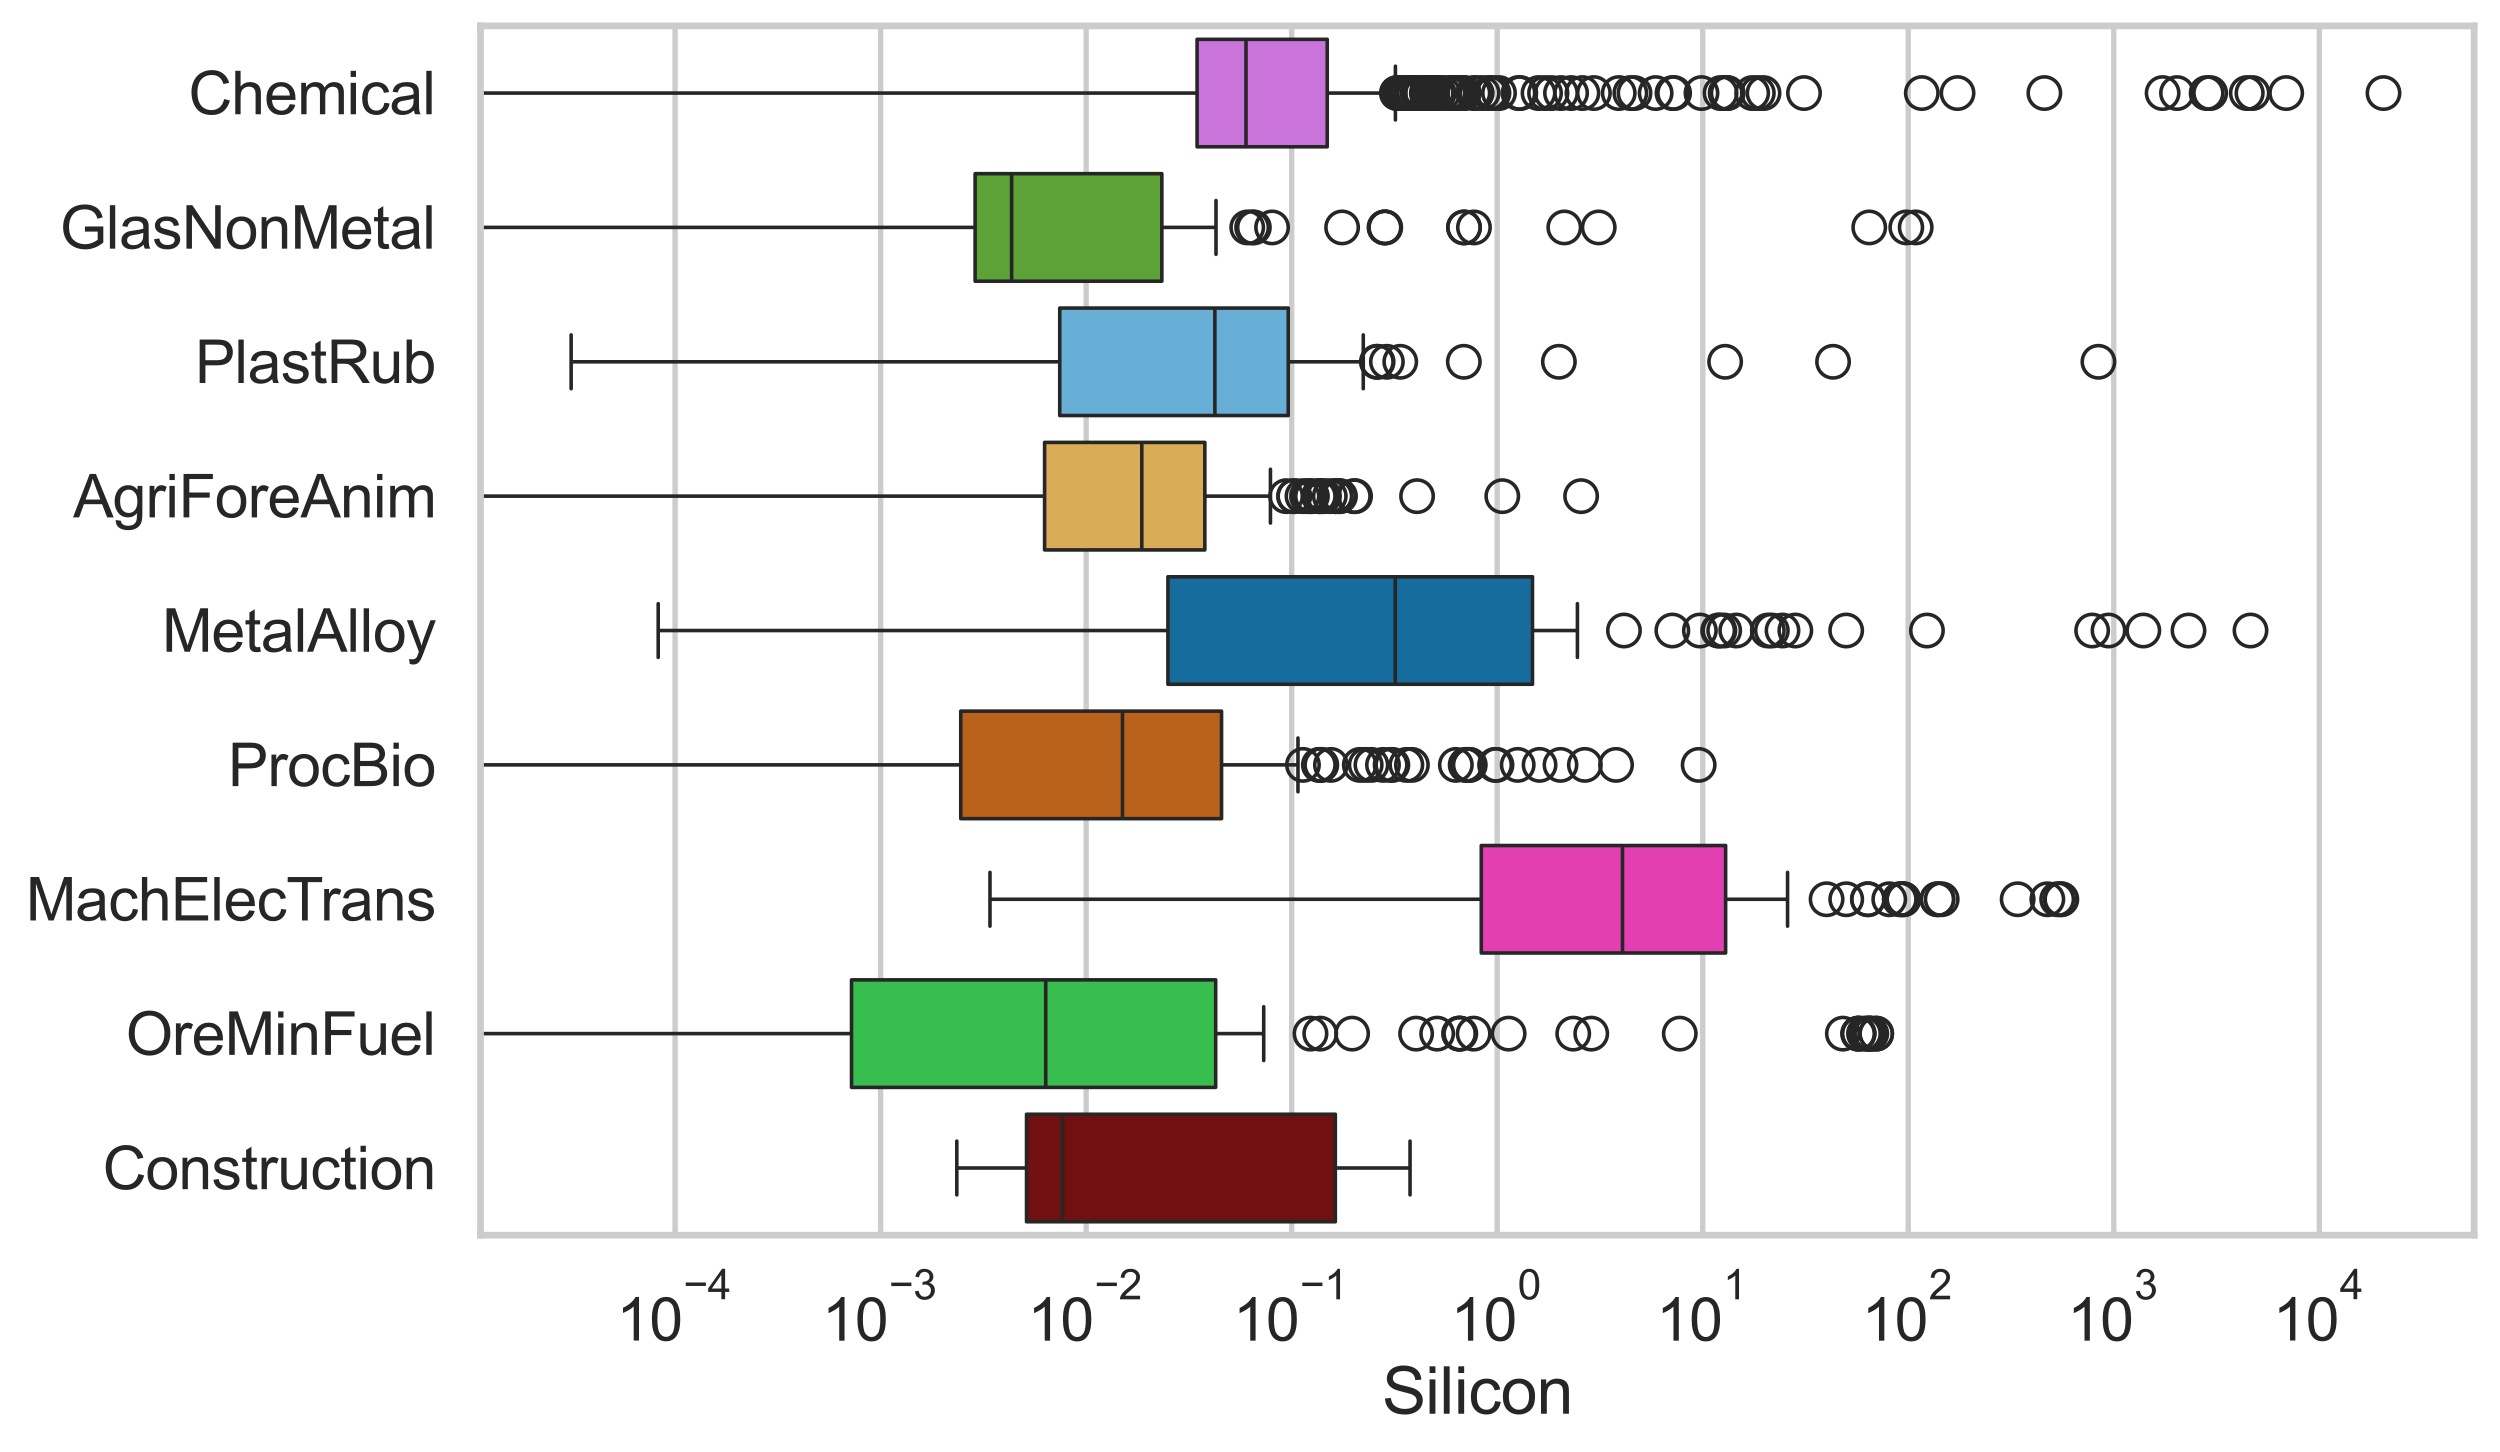 <?xml version="1.0" encoding="utf-8" standalone="no"?>
<!DOCTYPE svg PUBLIC "-//W3C//DTD SVG 1.1//EN"
  "http://www.w3.org/Graphics/SVG/1.1/DTD/svg11.dtd">
<svg xmlns:xlink="http://www.w3.org/1999/xlink" width="695.577pt" height="404.121pt" viewBox="0 0 695.577 404.121" xmlns="http://www.w3.org/2000/svg" version="1.1">
 <defs>
  <style type="text/css">*{stroke-linejoin: round; stroke-linecap: butt}</style>
 </defs>
 <g id="figure_1">
  <g id="patch_1">
   <path d="M 0 404.121 
L 695.577 404.121 
L 695.577 0 
L 0 0 
z
" style="fill: #ffffff"/>
  </g>
  <g id="axes_1">
   <g id="patch_2">
    <path d="M 133.697 343.665 
L 688.377 343.665 
L 688.377 7.2 
L 133.697 7.2 
z
" style="fill: #ffffff"/>
   </g>
   <g id="matplotlib.axis_1">
    <g id="xtick_1">
     <g id="line2d_1">
      <path d="M 187.835 343.665 
L 187.835 7.2 
" clip-path="url(#pad642b319c)" style="fill: none; stroke: #cccccc; stroke-width: 1.5; stroke-linecap: round"/>
     </g>
     <g id="text_1">
      <!-- $\mathdefault{10^{-4}}$ -->
      <g style="fill: #262626" transform="translate(171.5 373.015) scale(0.165 -0.165)">
       <defs>
        <path id="ArialMT-31" d="M 2384 0 
L 1822 0 
L 1822 3584 
Q 1619 3391 1289 3197 
Q 959 3003 697 2906 
L 697 3450 
Q 1169 3672 1522 3987 
Q 1875 4303 2022 4600 
L 2384 4600 
L 2384 0 
z
" transform="scale(0.016)"/>
        <path id="ArialMT-30" d="M 266 2259 
Q 266 3072 433 3567 
Q 600 4063 929 4331 
Q 1259 4600 1759 4600 
Q 2128 4600 2406 4451 
Q 2684 4303 2865 4023 
Q 3047 3744 3150 3342 
Q 3253 2941 3253 2259 
Q 3253 1453 3087 958 
Q 2922 463 2592 192 
Q 2263 -78 1759 -78 
Q 1097 -78 719 397 
Q 266 969 266 2259 
z
M 844 2259 
Q 844 1131 1108 757 
Q 1372 384 1759 384 
Q 2147 384 2411 759 
Q 2675 1134 2675 2259 
Q 2675 3391 2411 3762 
Q 2147 4134 1753 4134 
Q 1366 4134 1134 3806 
Q 844 3388 844 2259 
z
" transform="scale(0.016)"/>
        <path id="ArialMT-2212" d="M 3381 1997 
L 356 1997 
L 356 2522 
L 3381 2522 
L 3381 1997 
z
" transform="scale(0.016)"/>
        <path id="ArialMT-34" d="M 2069 0 
L 2069 1097 
L 81 1097 
L 81 1613 
L 2172 4581 
L 2631 4581 
L 2631 1613 
L 3250 1613 
L 3250 1097 
L 2631 1097 
L 2631 0 
L 2069 0 
z
M 2069 1613 
L 2069 3678 
L 634 1613 
L 2069 1613 
z
" transform="scale(0.016)"/>
       </defs>
       <use xlink:href="#ArialMT-31" transform="translate(0 0.202)"/>
       <use xlink:href="#ArialMT-30" transform="translate(55.615 0.202)"/>
       <use xlink:href="#ArialMT-2212" transform="translate(112.973 69.895) scale(0.7)"/>
       <use xlink:href="#ArialMT-34" transform="translate(153.852 69.895) scale(0.7)"/>
      </g>
     </g>
    </g>
    <g id="xtick_2">
     <g id="line2d_2">
      <path d="M 245.019 343.665 
L 245.019 7.2 
" clip-path="url(#pad642b319c)" style="fill: none; stroke: #cccccc; stroke-width: 1.5; stroke-linecap: round"/>
     </g>
     <g id="text_2">
      <!-- $\mathdefault{10^{-3}}$ -->
      <g style="fill: #262626" transform="translate(228.684 373.18) scale(0.165 -0.165)">
       <defs>
        <path id="ArialMT-33" d="M 269 1209 
L 831 1284 
Q 928 806 1161 595 
Q 1394 384 1728 384 
Q 2125 384 2398 659 
Q 2672 934 2672 1341 
Q 2672 1728 2419 1979 
Q 2166 2231 1775 2231 
Q 1616 2231 1378 2169 
L 1441 2663 
Q 1497 2656 1531 2656 
Q 1891 2656 2178 2843 
Q 2466 3031 2466 3422 
Q 2466 3731 2256 3934 
Q 2047 4138 1716 4138 
Q 1388 4138 1169 3931 
Q 950 3725 888 3313 
L 325 3413 
Q 428 3978 793 4289 
Q 1159 4600 1703 4600 
Q 2078 4600 2393 4439 
Q 2709 4278 2876 4000 
Q 3044 3722 3044 3409 
Q 3044 3113 2884 2869 
Q 2725 2625 2413 2481 
Q 2819 2388 3044 2092 
Q 3269 1797 3269 1353 
Q 3269 753 2831 336 
Q 2394 -81 1725 -81 
Q 1122 -81 723 278 
Q 325 638 269 1209 
z
" transform="scale(0.016)"/>
       </defs>
       <use xlink:href="#ArialMT-31" transform="translate(0 0.994)"/>
       <use xlink:href="#ArialMT-30" transform="translate(55.615 0.994)"/>
       <use xlink:href="#ArialMT-2212" transform="translate(112.973 70.688) scale(0.7)"/>
       <use xlink:href="#ArialMT-33" transform="translate(153.852 70.688) scale(0.7)"/>
      </g>
     </g>
    </g>
    <g id="xtick_3">
     <g id="line2d_3">
      <path d="M 302.202 343.665 
L 302.202 7.2 
" clip-path="url(#pad642b319c)" style="fill: none; stroke: #cccccc; stroke-width: 1.5; stroke-linecap: round"/>
     </g>
     <g id="text_3">
      <!-- $\mathdefault{10^{-2}}$ -->
      <g style="fill: #262626" transform="translate(285.867 373.18) scale(0.165 -0.165)">
       <defs>
        <path id="ArialMT-32" d="M 3222 541 
L 3222 0 
L 194 0 
Q 188 203 259 391 
Q 375 700 629 1000 
Q 884 1300 1366 1694 
Q 2113 2306 2375 2664 
Q 2638 3022 2638 3341 
Q 2638 3675 2398 3904 
Q 2159 4134 1775 4134 
Q 1369 4134 1125 3890 
Q 881 3647 878 3216 
L 300 3275 
Q 359 3922 746 4261 
Q 1134 4600 1788 4600 
Q 2447 4600 2831 4234 
Q 3216 3869 3216 3328 
Q 3216 3053 3103 2787 
Q 2991 2522 2730 2228 
Q 2469 1934 1863 1422 
Q 1356 997 1212 845 
Q 1069 694 975 541 
L 3222 541 
z
" transform="scale(0.016)"/>
       </defs>
       <use xlink:href="#ArialMT-31" transform="translate(0 0.994)"/>
       <use xlink:href="#ArialMT-30" transform="translate(55.615 0.994)"/>
       <use xlink:href="#ArialMT-2212" transform="translate(112.973 70.688) scale(0.7)"/>
       <use xlink:href="#ArialMT-32" transform="translate(153.852 70.688) scale(0.7)"/>
      </g>
     </g>
    </g>
    <g id="xtick_4">
     <g id="line2d_4">
      <path d="M 359.385 343.665 
L 359.385 7.2 
" clip-path="url(#pad642b319c)" style="fill: none; stroke: #cccccc; stroke-width: 1.5; stroke-linecap: round"/>
     </g>
     <g id="text_4">
      <!-- $\mathdefault{10^{-1}}$ -->
      <g style="fill: #262626" transform="translate(343.05 373.18) scale(0.165 -0.165)">
       <use xlink:href="#ArialMT-31" transform="translate(0 0.994)"/>
       <use xlink:href="#ArialMT-30" transform="translate(55.615 0.994)"/>
       <use xlink:href="#ArialMT-2212" transform="translate(112.973 70.688) scale(0.7)"/>
       <use xlink:href="#ArialMT-31" transform="translate(153.852 70.688) scale(0.7)"/>
      </g>
     </g>
    </g>
    <g id="xtick_5">
     <g id="line2d_5">
      <path d="M 416.568 343.665 
L 416.568 7.2 
" clip-path="url(#pad642b319c)" style="fill: none; stroke: #cccccc; stroke-width: 1.5; stroke-linecap: round"/>
     </g>
     <g id="text_5">
      <!-- $\mathdefault{10^{0}}$ -->
      <g style="fill: #262626" transform="translate(403.616 373.18) scale(0.165 -0.165)">
       <use xlink:href="#ArialMT-31" transform="translate(0 0.994)"/>
       <use xlink:href="#ArialMT-30" transform="translate(55.615 0.994)"/>
       <use xlink:href="#ArialMT-30" transform="translate(112.973 70.688) scale(0.7)"/>
      </g>
     </g>
    </g>
    <g id="xtick_6">
     <g id="line2d_6">
      <path d="M 473.751 343.665 
L 473.751 7.2 
" clip-path="url(#pad642b319c)" style="fill: none; stroke: #cccccc; stroke-width: 1.5; stroke-linecap: round"/>
     </g>
     <g id="text_6">
      <!-- $\mathdefault{10^{1}}$ -->
      <g style="fill: #262626" transform="translate(460.799 373.18) scale(0.165 -0.165)">
       <use xlink:href="#ArialMT-31" transform="translate(0 0.994)"/>
       <use xlink:href="#ArialMT-30" transform="translate(55.615 0.994)"/>
       <use xlink:href="#ArialMT-31" transform="translate(112.973 70.688) scale(0.7)"/>
      </g>
     </g>
    </g>
    <g id="xtick_7">
     <g id="line2d_7">
      <path d="M 530.934 343.665 
L 530.934 7.2 
" clip-path="url(#pad642b319c)" style="fill: none; stroke: #cccccc; stroke-width: 1.5; stroke-linecap: round"/>
     </g>
     <g id="text_7">
      <!-- $\mathdefault{10^{2}}$ -->
      <g style="fill: #262626" transform="translate(517.982 373.18) scale(0.165 -0.165)">
       <use xlink:href="#ArialMT-31" transform="translate(0 0.994)"/>
       <use xlink:href="#ArialMT-30" transform="translate(55.615 0.994)"/>
       <use xlink:href="#ArialMT-32" transform="translate(112.973 70.688) scale(0.7)"/>
      </g>
     </g>
    </g>
    <g id="xtick_8">
     <g id="line2d_8">
      <path d="M 588.117 343.665 
L 588.117 7.2 
" clip-path="url(#pad642b319c)" style="fill: none; stroke: #cccccc; stroke-width: 1.5; stroke-linecap: round"/>
     </g>
     <g id="text_8">
      <!-- $\mathdefault{10^{3}}$ -->
      <g style="fill: #262626" transform="translate(575.165 373.18) scale(0.165 -0.165)">
       <use xlink:href="#ArialMT-31" transform="translate(0 0.994)"/>
       <use xlink:href="#ArialMT-30" transform="translate(55.615 0.994)"/>
       <use xlink:href="#ArialMT-33" transform="translate(112.973 70.688) scale(0.7)"/>
      </g>
     </g>
    </g>
    <g id="xtick_9">
     <g id="line2d_9">
      <path d="M 645.301 343.665 
L 645.301 7.2 
" clip-path="url(#pad642b319c)" style="fill: none; stroke: #cccccc; stroke-width: 1.5; stroke-linecap: round"/>
     </g>
     <g id="text_9">
      <!-- $\mathdefault{10^{4}}$ -->
      <g style="fill: #262626" transform="translate(632.348 373.015) scale(0.165 -0.165)">
       <use xlink:href="#ArialMT-31" transform="translate(0 0.202)"/>
       <use xlink:href="#ArialMT-30" transform="translate(55.615 0.202)"/>
       <use xlink:href="#ArialMT-34" transform="translate(112.973 69.895) scale(0.7)"/>
      </g>
     </g>
    </g>
    <g id="xtick_10"/>
    <g id="xtick_11"/>
    <g id="xtick_12"/>
    <g id="xtick_13"/>
    <g id="xtick_14"/>
    <g id="xtick_15"/>
    <g id="xtick_16"/>
    <g id="xtick_17"/>
    <g id="xtick_18"/>
    <g id="xtick_19"/>
    <g id="xtick_20"/>
    <g id="xtick_21"/>
    <g id="xtick_22"/>
    <g id="xtick_23"/>
    <g id="xtick_24"/>
    <g id="xtick_25"/>
    <g id="xtick_26"/>
    <g id="xtick_27"/>
    <g id="xtick_28"/>
    <g id="xtick_29"/>
    <g id="xtick_30"/>
    <g id="xtick_31"/>
    <g id="xtick_32"/>
    <g id="xtick_33"/>
    <g id="xtick_34"/>
    <g id="xtick_35"/>
    <g id="xtick_36"/>
    <g id="xtick_37"/>
    <g id="xtick_38"/>
    <g id="xtick_39"/>
    <g id="xtick_40"/>
    <g id="xtick_41"/>
    <g id="xtick_42"/>
    <g id="xtick_43"/>
    <g id="xtick_44"/>
    <g id="xtick_45"/>
    <g id="xtick_46"/>
    <g id="xtick_47"/>
    <g id="xtick_48"/>
    <g id="xtick_49"/>
    <g id="xtick_50"/>
    <g id="xtick_51"/>
    <g id="xtick_52"/>
    <g id="xtick_53"/>
    <g id="xtick_54"/>
    <g id="xtick_55"/>
    <g id="xtick_56"/>
    <g id="xtick_57"/>
    <g id="xtick_58"/>
    <g id="xtick_59"/>
    <g id="xtick_60"/>
    <g id="xtick_61"/>
    <g id="xtick_62"/>
    <g id="xtick_63"/>
    <g id="xtick_64"/>
    <g id="xtick_65"/>
    <g id="xtick_66"/>
    <g id="xtick_67"/>
    <g id="xtick_68"/>
    <g id="xtick_69"/>
    <g id="xtick_70"/>
    <g id="xtick_71"/>
    <g id="xtick_72"/>
    <g id="xtick_73"/>
    <g id="xtick_74"/>
    <g id="xtick_75"/>
    <g id="xtick_76"/>
    <g id="xtick_77"/>
    <g id="xtick_78"/>
    <g id="xtick_79"/>
    <g id="xtick_80"/>
    <g id="xtick_81"/>
    <g id="xtick_82"/>
    <g id="xtick_83"/>
    <g id="xtick_84"/>
    <g id="xtick_85"/>
    <g id="text_10">
     <!-- Silicon -->
     <g style="fill: #262626" transform="translate(384.525 393.344) scale(0.18 -0.18)">
      <defs>
       <path id="ArialMT-53" d="M 288 1472 
L 859 1522 
Q 900 1178 1048 958 
Q 1197 738 1509 602 
Q 1822 466 2213 466 
Q 2559 466 2825 569 
Q 3091 672 3220 851 
Q 3350 1031 3350 1244 
Q 3350 1459 3225 1620 
Q 3100 1781 2813 1891 
Q 2628 1963 1997 2114 
Q 1366 2266 1113 2400 
Q 784 2572 623 2826 
Q 463 3081 463 3397 
Q 463 3744 659 4045 
Q 856 4347 1234 4503 
Q 1613 4659 2075 4659 
Q 2584 4659 2973 4495 
Q 3363 4331 3572 4012 
Q 3781 3694 3797 3291 
L 3216 3247 
Q 3169 3681 2898 3903 
Q 2628 4125 2100 4125 
Q 1550 4125 1298 3923 
Q 1047 3722 1047 3438 
Q 1047 3191 1225 3031 
Q 1400 2872 2139 2705 
Q 2878 2538 3153 2413 
Q 3553 2228 3743 1945 
Q 3934 1663 3934 1294 
Q 3934 928 3725 604 
Q 3516 281 3123 101 
Q 2731 -78 2241 -78 
Q 1619 -78 1198 103 
Q 778 284 539 648 
Q 300 1013 288 1472 
z
" transform="scale(0.016)"/>
       <path id="ArialMT-69" d="M 425 3934 
L 425 4581 
L 988 4581 
L 988 3934 
L 425 3934 
z
M 425 0 
L 425 3319 
L 988 3319 
L 988 0 
L 425 0 
z
" transform="scale(0.016)"/>
       <path id="ArialMT-6c" d="M 409 0 
L 409 4581 
L 972 4581 
L 972 0 
L 409 0 
z
" transform="scale(0.016)"/>
       <path id="ArialMT-63" d="M 2588 1216 
L 3141 1144 
Q 3050 572 2676 248 
Q 2303 -75 1759 -75 
Q 1078 -75 664 370 
Q 250 816 250 1647 
Q 250 2184 428 2587 
Q 606 2991 970 3192 
Q 1334 3394 1763 3394 
Q 2303 3394 2647 3120 
Q 2991 2847 3088 2344 
L 2541 2259 
Q 2463 2594 2264 2762 
Q 2066 2931 1784 2931 
Q 1359 2931 1093 2626 
Q 828 2322 828 1663 
Q 828 994 1084 691 
Q 1341 388 1753 388 
Q 2084 388 2306 591 
Q 2528 794 2588 1216 
z
" transform="scale(0.016)"/>
       <path id="ArialMT-6f" d="M 213 1659 
Q 213 2581 725 3025 
Q 1153 3394 1769 3394 
Q 2453 3394 2887 2945 
Q 3322 2497 3322 1706 
Q 3322 1066 3130 698 
Q 2938 331 2570 128 
Q 2203 -75 1769 -75 
Q 1072 -75 642 372 
Q 213 819 213 1659 
z
M 791 1659 
Q 791 1022 1069 705 
Q 1347 388 1769 388 
Q 2188 388 2466 706 
Q 2744 1025 2744 1678 
Q 2744 2294 2464 2611 
Q 2184 2928 1769 2928 
Q 1347 2928 1069 2612 
Q 791 2297 791 1659 
z
" transform="scale(0.016)"/>
       <path id="ArialMT-6e" d="M 422 0 
L 422 3319 
L 928 3319 
L 928 2847 
Q 1294 3394 1984 3394 
Q 2284 3394 2536 3286 
Q 2788 3178 2913 3003 
Q 3038 2828 3088 2588 
Q 3119 2431 3119 2041 
L 3119 0 
L 2556 0 
L 2556 2019 
Q 2556 2363 2490 2533 
Q 2425 2703 2258 2804 
Q 2091 2906 1866 2906 
Q 1506 2906 1245 2678 
Q 984 2450 984 1813 
L 984 0 
L 422 0 
z
" transform="scale(0.016)"/>
      </defs>
      <use xlink:href="#ArialMT-53"/>
      <use xlink:href="#ArialMT-69" transform="translate(66.699 0)"/>
      <use xlink:href="#ArialMT-6c" transform="translate(88.916 0)"/>
      <use xlink:href="#ArialMT-69" transform="translate(111.133 0)"/>
      <use xlink:href="#ArialMT-63" transform="translate(133.35 0)"/>
      <use xlink:href="#ArialMT-6f" transform="translate(183.35 0)"/>
      <use xlink:href="#ArialMT-6e" transform="translate(238.965 0)"/>
     </g>
    </g>
   </g>
   <g id="matplotlib.axis_2">
    <g id="ytick_1">
     <g id="text_11">
      <!-- Chemical -->
      <g style="fill: #262626" transform="translate(52.428 31.798) scale(0.165 -0.165)">
       <defs>
        <path id="ArialMT-43" d="M 3763 1606 
L 4369 1453 
Q 4178 706 3683 314 
Q 3188 -78 2472 -78 
Q 1731 -78 1267 223 
Q 803 525 561 1097 
Q 319 1669 319 2325 
Q 319 3041 592 3573 
Q 866 4106 1370 4382 
Q 1875 4659 2481 4659 
Q 3169 4659 3637 4309 
Q 4106 3959 4291 3325 
L 3694 3184 
Q 3534 3684 3231 3912 
Q 2928 4141 2469 4141 
Q 1941 4141 1586 3887 
Q 1231 3634 1087 3207 
Q 944 2781 944 2328 
Q 944 1744 1114 1308 
Q 1284 872 1643 656 
Q 2003 441 2422 441 
Q 2931 441 3284 734 
Q 3638 1028 3763 1606 
z
" transform="scale(0.016)"/>
        <path id="ArialMT-68" d="M 422 0 
L 422 4581 
L 984 4581 
L 984 2938 
Q 1378 3394 1978 3394 
Q 2347 3394 2619 3248 
Q 2891 3103 3008 2847 
Q 3125 2591 3125 2103 
L 3125 0 
L 2563 0 
L 2563 2103 
Q 2563 2525 2380 2717 
Q 2197 2909 1863 2909 
Q 1613 2909 1392 2779 
Q 1172 2650 1078 2428 
Q 984 2206 984 1816 
L 984 0 
L 422 0 
z
" transform="scale(0.016)"/>
        <path id="ArialMT-65" d="M 2694 1069 
L 3275 997 
Q 3138 488 2766 206 
Q 2394 -75 1816 -75 
Q 1088 -75 661 373 
Q 234 822 234 1631 
Q 234 2469 665 2931 
Q 1097 3394 1784 3394 
Q 2450 3394 2872 2941 
Q 3294 2488 3294 1666 
Q 3294 1616 3291 1516 
L 816 1516 
Q 847 969 1125 678 
Q 1403 388 1819 388 
Q 2128 388 2347 550 
Q 2566 713 2694 1069 
z
M 847 1978 
L 2700 1978 
Q 2663 2397 2488 2606 
Q 2219 2931 1791 2931 
Q 1403 2931 1139 2672 
Q 875 2413 847 1978 
z
" transform="scale(0.016)"/>
        <path id="ArialMT-6d" d="M 422 0 
L 422 3319 
L 925 3319 
L 925 2853 
Q 1081 3097 1340 3245 
Q 1600 3394 1931 3394 
Q 2300 3394 2536 3241 
Q 2772 3088 2869 2813 
Q 3263 3394 3894 3394 
Q 4388 3394 4653 3120 
Q 4919 2847 4919 2278 
L 4919 0 
L 4359 0 
L 4359 2091 
Q 4359 2428 4304 2576 
Q 4250 2725 4106 2815 
Q 3963 2906 3769 2906 
Q 3419 2906 3187 2673 
Q 2956 2441 2956 1928 
L 2956 0 
L 2394 0 
L 2394 2156 
Q 2394 2531 2256 2718 
Q 2119 2906 1806 2906 
Q 1569 2906 1367 2781 
Q 1166 2656 1075 2415 
Q 984 2175 984 1722 
L 984 0 
L 422 0 
z
" transform="scale(0.016)"/>
        <path id="ArialMT-61" d="M 2588 409 
Q 2275 144 1986 34 
Q 1697 -75 1366 -75 
Q 819 -75 525 192 
Q 231 459 231 875 
Q 231 1119 342 1320 
Q 453 1522 633 1644 
Q 813 1766 1038 1828 
Q 1203 1872 1538 1913 
Q 2219 1994 2541 2106 
Q 2544 2222 2544 2253 
Q 2544 2597 2384 2738 
Q 2169 2928 1744 2928 
Q 1347 2928 1158 2789 
Q 969 2650 878 2297 
L 328 2372 
Q 403 2725 575 2942 
Q 747 3159 1072 3276 
Q 1397 3394 1825 3394 
Q 2250 3394 2515 3294 
Q 2781 3194 2906 3042 
Q 3031 2891 3081 2659 
Q 3109 2516 3109 2141 
L 3109 1391 
Q 3109 606 3145 398 
Q 3181 191 3288 0 
L 2700 0 
Q 2613 175 2588 409 
z
M 2541 1666 
Q 2234 1541 1622 1453 
Q 1275 1403 1131 1340 
Q 988 1278 909 1158 
Q 831 1038 831 891 
Q 831 666 1001 516 
Q 1172 366 1500 366 
Q 1825 366 2078 508 
Q 2331 650 2450 897 
Q 2541 1088 2541 1459 
L 2541 1666 
z
" transform="scale(0.016)"/>
       </defs>
       <use xlink:href="#ArialMT-43"/>
       <use xlink:href="#ArialMT-68" transform="translate(72.217 0)"/>
       <use xlink:href="#ArialMT-65" transform="translate(127.832 0)"/>
       <use xlink:href="#ArialMT-6d" transform="translate(183.447 0)"/>
       <use xlink:href="#ArialMT-69" transform="translate(266.748 0)"/>
       <use xlink:href="#ArialMT-63" transform="translate(288.965 0)"/>
       <use xlink:href="#ArialMT-61" transform="translate(338.965 0)"/>
       <use xlink:href="#ArialMT-6c" transform="translate(394.58 0)"/>
      </g>
     </g>
    </g>
    <g id="ytick_2">
     <g id="text_12">
      <!-- GlasNonMetal -->
      <g style="fill: #262626" transform="translate(16.659 69.183) scale(0.165 -0.165)">
       <defs>
        <path id="ArialMT-47" d="M 2638 1797 
L 2638 2334 
L 4578 2338 
L 4578 638 
Q 4131 281 3656 101 
Q 3181 -78 2681 -78 
Q 2006 -78 1454 211 
Q 903 500 622 1047 
Q 341 1594 341 2269 
Q 341 2938 620 3517 
Q 900 4097 1425 4378 
Q 1950 4659 2634 4659 
Q 3131 4659 3532 4498 
Q 3934 4338 4162 4050 
Q 4391 3763 4509 3300 
L 3963 3150 
Q 3859 3500 3706 3700 
Q 3553 3900 3268 4020 
Q 2984 4141 2638 4141 
Q 2222 4141 1919 4014 
Q 1616 3888 1430 3681 
Q 1244 3475 1141 3228 
Q 966 2803 966 2306 
Q 966 1694 1177 1281 
Q 1388 869 1791 669 
Q 2194 469 2647 469 
Q 3041 469 3416 620 
Q 3791 772 3984 944 
L 3984 1797 
L 2638 1797 
z
" transform="scale(0.016)"/>
        <path id="ArialMT-73" d="M 197 991 
L 753 1078 
Q 800 744 1014 566 
Q 1228 388 1613 388 
Q 2000 388 2187 545 
Q 2375 703 2375 916 
Q 2375 1106 2209 1216 
Q 2094 1291 1634 1406 
Q 1016 1563 777 1677 
Q 538 1791 414 1992 
Q 291 2194 291 2438 
Q 291 2659 392 2848 
Q 494 3038 669 3163 
Q 800 3259 1026 3326 
Q 1253 3394 1513 3394 
Q 1903 3394 2198 3281 
Q 2494 3169 2634 2976 
Q 2775 2784 2828 2463 
L 2278 2388 
Q 2241 2644 2061 2787 
Q 1881 2931 1553 2931 
Q 1166 2931 1000 2803 
Q 834 2675 834 2503 
Q 834 2394 903 2306 
Q 972 2216 1119 2156 
Q 1203 2125 1616 2013 
Q 2213 1853 2448 1751 
Q 2684 1650 2818 1456 
Q 2953 1263 2953 975 
Q 2953 694 2789 445 
Q 2625 197 2315 61 
Q 2006 -75 1616 -75 
Q 969 -75 630 194 
Q 291 463 197 991 
z
" transform="scale(0.016)"/>
        <path id="ArialMT-4e" d="M 488 0 
L 488 4581 
L 1109 4581 
L 3516 984 
L 3516 4581 
L 4097 4581 
L 4097 0 
L 3475 0 
L 1069 3600 
L 1069 0 
L 488 0 
z
" transform="scale(0.016)"/>
        <path id="ArialMT-4d" d="M 475 0 
L 475 4581 
L 1388 4581 
L 2472 1338 
Q 2622 884 2691 659 
Q 2769 909 2934 1394 
L 4031 4581 
L 4847 4581 
L 4847 0 
L 4263 0 
L 4263 3834 
L 2931 0 
L 2384 0 
L 1059 3900 
L 1059 0 
L 475 0 
z
" transform="scale(0.016)"/>
        <path id="ArialMT-74" d="M 1650 503 
L 1731 6 
Q 1494 -44 1306 -44 
Q 1000 -44 831 53 
Q 663 150 594 308 
Q 525 466 525 972 
L 525 2881 
L 113 2881 
L 113 3319 
L 525 3319 
L 525 4141 
L 1084 4478 
L 1084 3319 
L 1650 3319 
L 1650 2881 
L 1084 2881 
L 1084 941 
Q 1084 700 1114 631 
Q 1144 563 1211 522 
Q 1278 481 1403 481 
Q 1497 481 1650 503 
z
" transform="scale(0.016)"/>
       </defs>
       <use xlink:href="#ArialMT-47"/>
       <use xlink:href="#ArialMT-6c" transform="translate(77.783 0)"/>
       <use xlink:href="#ArialMT-61" transform="translate(100 0)"/>
       <use xlink:href="#ArialMT-73" transform="translate(155.615 0)"/>
       <use xlink:href="#ArialMT-4e" transform="translate(205.615 0)"/>
       <use xlink:href="#ArialMT-6f" transform="translate(277.832 0)"/>
       <use xlink:href="#ArialMT-6e" transform="translate(333.447 0)"/>
       <use xlink:href="#ArialMT-4d" transform="translate(389.062 0)"/>
       <use xlink:href="#ArialMT-65" transform="translate(472.363 0)"/>
       <use xlink:href="#ArialMT-74" transform="translate(527.979 0)"/>
       <use xlink:href="#ArialMT-61" transform="translate(555.762 0)"/>
       <use xlink:href="#ArialMT-6c" transform="translate(611.377 0)"/>
      </g>
     </g>
    </g>
    <g id="ytick_3">
     <g id="text_13">
      <!-- PlastRub -->
      <g style="fill: #262626" transform="translate(54.248 106.568) scale(0.165 -0.165)">
       <defs>
        <path id="ArialMT-50" d="M 494 0 
L 494 4581 
L 2222 4581 
Q 2678 4581 2919 4538 
Q 3256 4481 3484 4323 
Q 3713 4166 3852 3881 
Q 3991 3597 3991 3256 
Q 3991 2672 3619 2267 
Q 3247 1863 2275 1863 
L 1100 1863 
L 1100 0 
L 494 0 
z
M 1100 2403 
L 2284 2403 
Q 2872 2403 3119 2622 
Q 3366 2841 3366 3238 
Q 3366 3525 3220 3729 
Q 3075 3934 2838 4000 
Q 2684 4041 2272 4041 
L 1100 4041 
L 1100 2403 
z
" transform="scale(0.016)"/>
        <path id="ArialMT-52" d="M 503 0 
L 503 4581 
L 2534 4581 
Q 3147 4581 3465 4457 
Q 3784 4334 3975 4021 
Q 4166 3709 4166 3331 
Q 4166 2844 3850 2509 
Q 3534 2175 2875 2084 
Q 3116 1969 3241 1856 
Q 3506 1613 3744 1247 
L 4541 0 
L 3778 0 
L 3172 953 
Q 2906 1366 2734 1584 
Q 2563 1803 2427 1890 
Q 2291 1978 2150 2013 
Q 2047 2034 1813 2034 
L 1109 2034 
L 1109 0 
L 503 0 
z
M 1109 2559 
L 2413 2559 
Q 2828 2559 3062 2645 
Q 3297 2731 3419 2920 
Q 3541 3109 3541 3331 
Q 3541 3656 3305 3865 
Q 3069 4075 2559 4075 
L 1109 4075 
L 1109 2559 
z
" transform="scale(0.016)"/>
        <path id="ArialMT-75" d="M 2597 0 
L 2597 488 
Q 2209 -75 1544 -75 
Q 1250 -75 995 37 
Q 741 150 617 320 
Q 494 491 444 738 
Q 409 903 409 1263 
L 409 3319 
L 972 3319 
L 972 1478 
Q 972 1038 1006 884 
Q 1059 663 1231 536 
Q 1403 409 1656 409 
Q 1909 409 2131 539 
Q 2353 669 2445 892 
Q 2538 1116 2538 1541 
L 2538 3319 
L 3100 3319 
L 3100 0 
L 2597 0 
z
" transform="scale(0.016)"/>
        <path id="ArialMT-62" d="M 941 0 
L 419 0 
L 419 4581 
L 981 4581 
L 981 2947 
Q 1338 3394 1891 3394 
Q 2197 3394 2470 3270 
Q 2744 3147 2920 2923 
Q 3097 2700 3197 2384 
Q 3297 2069 3297 1709 
Q 3297 856 2875 390 
Q 2453 -75 1863 -75 
Q 1275 -75 941 416 
L 941 0 
z
M 934 1684 
Q 934 1088 1097 822 
Q 1363 388 1816 388 
Q 2184 388 2453 708 
Q 2722 1028 2722 1663 
Q 2722 2313 2464 2622 
Q 2206 2931 1841 2931 
Q 1472 2931 1203 2611 
Q 934 2291 934 1684 
z
" transform="scale(0.016)"/>
       </defs>
       <use xlink:href="#ArialMT-50"/>
       <use xlink:href="#ArialMT-6c" transform="translate(66.699 0)"/>
       <use xlink:href="#ArialMT-61" transform="translate(88.916 0)"/>
       <use xlink:href="#ArialMT-73" transform="translate(144.531 0)"/>
       <use xlink:href="#ArialMT-74" transform="translate(194.531 0)"/>
       <use xlink:href="#ArialMT-52" transform="translate(222.314 0)"/>
       <use xlink:href="#ArialMT-75" transform="translate(294.531 0)"/>
       <use xlink:href="#ArialMT-62" transform="translate(350.146 0)"/>
      </g>
     </g>
    </g>
    <g id="ytick_4">
     <g id="text_14">
      <!-- AgriForeAnim -->
      <g style="fill: #262626" transform="translate(20.341 143.953) scale(0.165 -0.165)">
       <defs>
        <path id="ArialMT-41" d="M -9 0 
L 1750 4581 
L 2403 4581 
L 4278 0 
L 3588 0 
L 3053 1388 
L 1138 1388 
L 634 0 
L -9 0 
z
M 1313 1881 
L 2866 1881 
L 2388 3150 
Q 2169 3728 2063 4100 
Q 1975 3659 1816 3225 
L 1313 1881 
z
" transform="scale(0.016)"/>
        <path id="ArialMT-67" d="M 319 -275 
L 866 -356 
Q 900 -609 1056 -725 
Q 1266 -881 1628 -881 
Q 2019 -881 2231 -725 
Q 2444 -569 2519 -288 
Q 2563 -116 2559 434 
Q 2191 0 1641 0 
Q 956 0 581 494 
Q 206 988 206 1678 
Q 206 2153 378 2554 
Q 550 2956 876 3175 
Q 1203 3394 1644 3394 
Q 2231 3394 2613 2919 
L 2613 3319 
L 3131 3319 
L 3131 450 
Q 3131 -325 2973 -648 
Q 2816 -972 2473 -1159 
Q 2131 -1347 1631 -1347 
Q 1038 -1347 672 -1080 
Q 306 -813 319 -275 
z
M 784 1719 
Q 784 1066 1043 766 
Q 1303 466 1694 466 
Q 2081 466 2343 764 
Q 2606 1063 2606 1700 
Q 2606 2309 2336 2618 
Q 2066 2928 1684 2928 
Q 1309 2928 1046 2623 
Q 784 2319 784 1719 
z
" transform="scale(0.016)"/>
        <path id="ArialMT-72" d="M 416 0 
L 416 3319 
L 922 3319 
L 922 2816 
Q 1116 3169 1280 3281 
Q 1444 3394 1641 3394 
Q 1925 3394 2219 3213 
L 2025 2691 
Q 1819 2813 1613 2813 
Q 1428 2813 1281 2702 
Q 1134 2591 1072 2394 
Q 978 2094 978 1738 
L 978 0 
L 416 0 
z
" transform="scale(0.016)"/>
        <path id="ArialMT-46" d="M 525 0 
L 525 4581 
L 3616 4581 
L 3616 4041 
L 1131 4041 
L 1131 2622 
L 3281 2622 
L 3281 2081 
L 1131 2081 
L 1131 0 
L 525 0 
z
" transform="scale(0.016)"/>
       </defs>
       <use xlink:href="#ArialMT-41"/>
       <use xlink:href="#ArialMT-67" transform="translate(66.699 0)"/>
       <use xlink:href="#ArialMT-72" transform="translate(122.314 0)"/>
       <use xlink:href="#ArialMT-69" transform="translate(155.615 0)"/>
       <use xlink:href="#ArialMT-46" transform="translate(177.832 0)"/>
       <use xlink:href="#ArialMT-6f" transform="translate(238.916 0)"/>
       <use xlink:href="#ArialMT-72" transform="translate(294.531 0)"/>
       <use xlink:href="#ArialMT-65" transform="translate(327.832 0)"/>
       <use xlink:href="#ArialMT-41" transform="translate(383.447 0)"/>
       <use xlink:href="#ArialMT-6e" transform="translate(450.146 0)"/>
       <use xlink:href="#ArialMT-69" transform="translate(505.762 0)"/>
       <use xlink:href="#ArialMT-6d" transform="translate(527.979 0)"/>
      </g>
     </g>
    </g>
    <g id="ytick_5">
     <g id="text_15">
      <!-- MetalAlloy -->
      <g style="fill: #262626" transform="translate(45.088 181.337) scale(0.165 -0.165)">
       <defs>
        <path id="ArialMT-79" d="M 397 -1278 
L 334 -750 
Q 519 -800 656 -800 
Q 844 -800 956 -737 
Q 1069 -675 1141 -563 
Q 1194 -478 1313 -144 
Q 1328 -97 1363 -6 
L 103 3319 
L 709 3319 
L 1400 1397 
Q 1534 1031 1641 628 
Q 1738 1016 1872 1384 
L 2581 3319 
L 3144 3319 
L 1881 -56 
Q 1678 -603 1566 -809 
Q 1416 -1088 1222 -1217 
Q 1028 -1347 759 -1347 
Q 597 -1347 397 -1278 
z
" transform="scale(0.016)"/>
       </defs>
       <use xlink:href="#ArialMT-4d"/>
       <use xlink:href="#ArialMT-65" transform="translate(83.301 0)"/>
       <use xlink:href="#ArialMT-74" transform="translate(138.916 0)"/>
       <use xlink:href="#ArialMT-61" transform="translate(166.699 0)"/>
       <use xlink:href="#ArialMT-6c" transform="translate(222.314 0)"/>
       <use xlink:href="#ArialMT-41" transform="translate(244.531 0)"/>
       <use xlink:href="#ArialMT-6c" transform="translate(311.23 0)"/>
       <use xlink:href="#ArialMT-6c" transform="translate(333.447 0)"/>
       <use xlink:href="#ArialMT-6f" transform="translate(355.664 0)"/>
       <use xlink:href="#ArialMT-79" transform="translate(411.279 0)"/>
      </g>
     </g>
    </g>
    <g id="ytick_6">
     <g id="text_16">
      <!-- ProcBio -->
      <g style="fill: #262626" transform="translate(63.424 218.722) scale(0.165 -0.165)">
       <defs>
        <path id="ArialMT-42" d="M 469 0 
L 469 4581 
L 2188 4581 
Q 2713 4581 3030 4442 
Q 3347 4303 3526 4014 
Q 3706 3725 3706 3409 
Q 3706 3116 3547 2856 
Q 3388 2597 3066 2438 
Q 3481 2316 3704 2022 
Q 3928 1728 3928 1328 
Q 3928 1006 3792 729 
Q 3656 453 3456 303 
Q 3256 153 2954 76 
Q 2653 0 2216 0 
L 469 0 
z
M 1075 2656 
L 2066 2656 
Q 2469 2656 2644 2709 
Q 2875 2778 2992 2937 
Q 3109 3097 3109 3338 
Q 3109 3566 3000 3739 
Q 2891 3913 2687 3977 
Q 2484 4041 1991 4041 
L 1075 4041 
L 1075 2656 
z
M 1075 541 
L 2216 541 
Q 2509 541 2628 563 
Q 2838 600 2978 687 
Q 3119 775 3209 942 
Q 3300 1109 3300 1328 
Q 3300 1584 3169 1773 
Q 3038 1963 2805 2039 
Q 2572 2116 2134 2116 
L 1075 2116 
L 1075 541 
z
" transform="scale(0.016)"/>
       </defs>
       <use xlink:href="#ArialMT-50"/>
       <use xlink:href="#ArialMT-72" transform="translate(66.699 0)"/>
       <use xlink:href="#ArialMT-6f" transform="translate(100 0)"/>
       <use xlink:href="#ArialMT-63" transform="translate(155.615 0)"/>
       <use xlink:href="#ArialMT-42" transform="translate(205.615 0)"/>
       <use xlink:href="#ArialMT-69" transform="translate(272.314 0)"/>
       <use xlink:href="#ArialMT-6f" transform="translate(294.531 0)"/>
      </g>
     </g>
    </g>
    <g id="ytick_7">
     <g id="text_17">
      <!-- MachElecTrans -->
      <g style="fill: #262626" transform="translate(7.2 256.107) scale(0.165 -0.165)">
       <defs>
        <path id="ArialMT-45" d="M 506 0 
L 506 4581 
L 3819 4581 
L 3819 4041 
L 1113 4041 
L 1113 2638 
L 3647 2638 
L 3647 2100 
L 1113 2100 
L 1113 541 
L 3925 541 
L 3925 0 
L 506 0 
z
" transform="scale(0.016)"/>
        <path id="ArialMT-54" d="M 1659 0 
L 1659 4041 
L 150 4041 
L 150 4581 
L 3781 4581 
L 3781 4041 
L 2266 4041 
L 2266 0 
L 1659 0 
z
" transform="scale(0.016)"/>
       </defs>
       <use xlink:href="#ArialMT-4d"/>
       <use xlink:href="#ArialMT-61" transform="translate(83.301 0)"/>
       <use xlink:href="#ArialMT-63" transform="translate(138.916 0)"/>
       <use xlink:href="#ArialMT-68" transform="translate(188.916 0)"/>
       <use xlink:href="#ArialMT-45" transform="translate(244.531 0)"/>
       <use xlink:href="#ArialMT-6c" transform="translate(311.23 0)"/>
       <use xlink:href="#ArialMT-65" transform="translate(333.447 0)"/>
       <use xlink:href="#ArialMT-63" transform="translate(389.062 0)"/>
       <use xlink:href="#ArialMT-54" transform="translate(439.062 0)"/>
       <use xlink:href="#ArialMT-72" transform="translate(496.396 0)"/>
       <use xlink:href="#ArialMT-61" transform="translate(529.697 0)"/>
       <use xlink:href="#ArialMT-6e" transform="translate(585.312 0)"/>
       <use xlink:href="#ArialMT-73" transform="translate(640.928 0)"/>
      </g>
     </g>
    </g>
    <g id="ytick_8">
     <g id="text_18">
      <!-- OreMinFuel -->
      <g style="fill: #262626" transform="translate(35.013 293.492) scale(0.165 -0.165)">
       <defs>
        <path id="ArialMT-4f" d="M 309 2231 
Q 309 3372 921 4017 
Q 1534 4663 2503 4663 
Q 3138 4663 3647 4359 
Q 4156 4056 4423 3514 
Q 4691 2972 4691 2284 
Q 4691 1588 4409 1038 
Q 4128 488 3612 205 
Q 3097 -78 2500 -78 
Q 1853 -78 1343 234 
Q 834 547 571 1087 
Q 309 1628 309 2231 
z
M 934 2222 
Q 934 1394 1379 917 
Q 1825 441 2497 441 
Q 3181 441 3623 922 
Q 4066 1403 4066 2288 
Q 4066 2847 3877 3264 
Q 3688 3681 3323 3911 
Q 2959 4141 2506 4141 
Q 1863 4141 1398 3698 
Q 934 3256 934 2222 
z
" transform="scale(0.016)"/>
       </defs>
       <use xlink:href="#ArialMT-4f"/>
       <use xlink:href="#ArialMT-72" transform="translate(77.783 0)"/>
       <use xlink:href="#ArialMT-65" transform="translate(111.084 0)"/>
       <use xlink:href="#ArialMT-4d" transform="translate(166.699 0)"/>
       <use xlink:href="#ArialMT-69" transform="translate(250 0)"/>
       <use xlink:href="#ArialMT-6e" transform="translate(272.217 0)"/>
       <use xlink:href="#ArialMT-46" transform="translate(327.832 0)"/>
       <use xlink:href="#ArialMT-75" transform="translate(388.916 0)"/>
       <use xlink:href="#ArialMT-65" transform="translate(444.531 0)"/>
       <use xlink:href="#ArialMT-6c" transform="translate(500.146 0)"/>
      </g>
     </g>
    </g>
    <g id="ytick_9">
     <g id="text_19">
      <!-- Construction -->
      <g style="fill: #262626" transform="translate(28.575 330.877) scale(0.165 -0.165)">
       <use xlink:href="#ArialMT-43"/>
       <use xlink:href="#ArialMT-6f" transform="translate(72.217 0)"/>
       <use xlink:href="#ArialMT-6e" transform="translate(127.832 0)"/>
       <use xlink:href="#ArialMT-73" transform="translate(183.447 0)"/>
       <use xlink:href="#ArialMT-74" transform="translate(233.447 0)"/>
       <use xlink:href="#ArialMT-72" transform="translate(261.23 0)"/>
       <use xlink:href="#ArialMT-75" transform="translate(294.531 0)"/>
       <use xlink:href="#ArialMT-63" transform="translate(350.146 0)"/>
       <use xlink:href="#ArialMT-74" transform="translate(400.146 0)"/>
       <use xlink:href="#ArialMT-69" transform="translate(427.93 0)"/>
       <use xlink:href="#ArialMT-6f" transform="translate(450.146 0)"/>
       <use xlink:href="#ArialMT-6e" transform="translate(505.762 0)"/>
      </g>
     </g>
    </g>
   </g>
   <g id="patch_3">
    <path d="M 333.067 10.938 
L 333.067 40.846 
L 369.276 40.846 
L 369.276 10.938 
L 333.067 10.938 
z
" clip-path="url(#pad642b319c)" style="fill: #ca74db; stroke: #262626; stroke-linejoin: miter"/>
   </g>
   <g id="line2d_10">
    <path d="M 333.067 25.892 
L -1 25.892 
" clip-path="url(#pad642b319c)" style="fill: none; stroke: #262626"/>
   </g>
   <g id="line2d_11">
    <path d="M 369.276 25.892 
L 388.248 25.892 
" clip-path="url(#pad642b319c)" style="fill: none; stroke: #262626"/>
   </g>
   <g id="line2d_12">
    <path clip-path="url(#pad642b319c)" style="fill: none; stroke: #262626; stroke-linecap: round"/>
   </g>
   <g id="line2d_13">
    <path d="M 388.248 18.415 
L 388.248 33.369 
" clip-path="url(#pad642b319c)" style="fill: none; stroke: #262626; stroke-linecap: round"/>
   </g>
   <g id="line2d_14">
    <defs>
     <path id="mb6b0c538a9" d="M 0 4.5 
C 1.193 4.5 2.338 4.026 3.182 3.182 
C 4.026 2.338 4.5 1.193 4.5 0 
C 4.5 -1.193 4.026 -2.338 3.182 -3.182 
C 2.338 -4.026 1.193 -4.5 0 -4.5 
C -1.193 -4.5 -2.338 -4.026 -3.182 -3.182 
C -4.026 -2.338 -4.5 -1.193 -4.5 0 
C -4.5 1.193 -4.026 2.338 -3.182 3.182 
C -2.338 4.026 -1.193 4.5 0 4.5 
z
" style="stroke: #262626"/>
    </defs>
    <g clip-path="url(#pad642b319c)">
     <use xlink:href="#mb6b0c538a9" x="605.706" y="25.892" style="fill-opacity: 0; stroke: #262626"/>
     <use xlink:href="#mb6b0c538a9" x="401.546" y="25.892" style="fill-opacity: 0; stroke: #262626"/>
     <use xlink:href="#mb6b0c538a9" x="388.648" y="25.892" style="fill-opacity: 0; stroke: #262626"/>
     <use xlink:href="#mb6b0c538a9" x="480.209" y="25.892" style="fill-opacity: 0; stroke: #262626"/>
     <use xlink:href="#mb6b0c538a9" x="389.266" y="25.892" style="fill-opacity: 0; stroke: #262626"/>
     <use xlink:href="#mb6b0c538a9" x="391.218" y="25.892" style="fill-opacity: 0; stroke: #262626"/>
     <use xlink:href="#mb6b0c538a9" x="636.089" y="25.892" style="fill-opacity: 0; stroke: #262626"/>
     <use xlink:href="#mb6b0c538a9" x="391.421" y="25.892" style="fill-opacity: 0; stroke: #262626"/>
     <use xlink:href="#mb6b0c538a9" x="392.509" y="25.892" style="fill-opacity: 0; stroke: #262626"/>
     <use xlink:href="#mb6b0c538a9" x="394.394" y="25.892" style="fill-opacity: 0; stroke: #262626"/>
     <use xlink:href="#mb6b0c538a9" x="397.126" y="25.892" style="fill-opacity: 0; stroke: #262626"/>
     <use xlink:href="#mb6b0c538a9" x="663.164" y="25.892" style="fill-opacity: 0; stroke: #262626"/>
     <use xlink:href="#mb6b0c538a9" x="407.231" y="25.892" style="fill-opacity: 0; stroke: #262626"/>
     <use xlink:href="#mb6b0c538a9" x="429.88" y="25.892" style="fill-opacity: 0; stroke: #262626"/>
     <use xlink:href="#mb6b0c538a9" x="396.995" y="25.892" style="fill-opacity: 0; stroke: #262626"/>
     <use xlink:href="#mb6b0c538a9" x="613.952" y="25.892" style="fill-opacity: 0; stroke: #262626"/>
     <use xlink:href="#mb6b0c538a9" x="389.05" y="25.892" style="fill-opacity: 0; stroke: #262626"/>
     <use xlink:href="#mb6b0c538a9" x="412.509" y="25.892" style="fill-opacity: 0; stroke: #262626"/>
     <use xlink:href="#mb6b0c538a9" x="409.941" y="25.892" style="fill-opacity: 0; stroke: #262626"/>
     <use xlink:href="#mb6b0c538a9" x="390.199" y="25.892" style="fill-opacity: 0; stroke: #262626"/>
     <use xlink:href="#mb6b0c538a9" x="399.77" y="25.892" style="fill-opacity: 0; stroke: #262626"/>
     <use xlink:href="#mb6b0c538a9" x="394.936" y="25.892" style="fill-opacity: 0; stroke: #262626"/>
     <use xlink:href="#mb6b0c538a9" x="460.652" y="25.892" style="fill-opacity: 0; stroke: #262626"/>
     <use xlink:href="#mb6b0c538a9" x="480.686" y="25.892" style="fill-opacity: 0; stroke: #262626"/>
     <use xlink:href="#mb6b0c538a9" x="473.407" y="25.892" style="fill-opacity: 0; stroke: #262626"/>
     <use xlink:href="#mb6b0c538a9" x="601.705" y="25.892" style="fill-opacity: 0; stroke: #262626"/>
     <use xlink:href="#mb6b0c538a9" x="453.619" y="25.892" style="fill-opacity: 0; stroke: #262626"/>
     <use xlink:href="#mb6b0c538a9" x="403.997" y="25.892" style="fill-opacity: 0; stroke: #262626"/>
     <use xlink:href="#mb6b0c538a9" x="400.004" y="25.892" style="fill-opacity: 0; stroke: #262626"/>
     <use xlink:href="#mb6b0c538a9" x="399.873" y="25.892" style="fill-opacity: 0; stroke: #262626"/>
     <use xlink:href="#mb6b0c538a9" x="614.932" y="25.892" style="fill-opacity: 0; stroke: #262626"/>
     <use xlink:href="#mb6b0c538a9" x="405.943" y="25.892" style="fill-opacity: 0; stroke: #262626"/>
     <use xlink:href="#mb6b0c538a9" x="397.429" y="25.892" style="fill-opacity: 0; stroke: #262626"/>
     <use xlink:href="#mb6b0c538a9" x="395.578" y="25.892" style="fill-opacity: 0; stroke: #262626"/>
     <use xlink:href="#mb6b0c538a9" x="414.411" y="25.892" style="fill-opacity: 0; stroke: #262626"/>
     <use xlink:href="#mb6b0c538a9" x="400.317" y="25.892" style="fill-opacity: 0; stroke: #262626"/>
     <use xlink:href="#mb6b0c538a9" x="407.222" y="25.892" style="fill-opacity: 0; stroke: #262626"/>
     <use xlink:href="#mb6b0c538a9" x="422.992" y="25.892" style="fill-opacity: 0; stroke: #262626"/>
     <use xlink:href="#mb6b0c538a9" x="403.027" y="25.892" style="fill-opacity: 0; stroke: #262626"/>
     <use xlink:href="#mb6b0c538a9" x="399.837" y="25.892" style="fill-opacity: 0; stroke: #262626"/>
     <use xlink:href="#mb6b0c538a9" x="414.736" y="25.892" style="fill-opacity: 0; stroke: #262626"/>
     <use xlink:href="#mb6b0c538a9" x="544.649" y="25.892" style="fill-opacity: 0; stroke: #262626"/>
     <use xlink:href="#mb6b0c538a9" x="388.852" y="25.892" style="fill-opacity: 0; stroke: #262626"/>
     <use xlink:href="#mb6b0c538a9" x="465.791" y="25.892" style="fill-opacity: 0; stroke: #262626"/>
     <use xlink:href="#mb6b0c538a9" x="626.699" y="25.892" style="fill-opacity: 0; stroke: #262626"/>
     <use xlink:href="#mb6b0c538a9" x="397.465" y="25.892" style="fill-opacity: 0; stroke: #262626"/>
     <use xlink:href="#mb6b0c538a9" x="625.123" y="25.892" style="fill-opacity: 0; stroke: #262626"/>
     <use xlink:href="#mb6b0c538a9" x="391.09" y="25.892" style="fill-opacity: 0; stroke: #262626"/>
     <use xlink:href="#mb6b0c538a9" x="417.072" y="25.892" style="fill-opacity: 0; stroke: #262626"/>
     <use xlink:href="#mb6b0c538a9" x="406.426" y="25.892" style="fill-opacity: 0; stroke: #262626"/>
     <use xlink:href="#mb6b0c538a9" x="428.067" y="25.892" style="fill-opacity: 0; stroke: #262626"/>
     <use xlink:href="#mb6b0c538a9" x="454.769" y="25.892" style="fill-opacity: 0; stroke: #262626"/>
     <use xlink:href="#mb6b0c538a9" x="490.665" y="25.892" style="fill-opacity: 0; stroke: #262626"/>
     <use xlink:href="#mb6b0c538a9" x="410.847" y="25.892" style="fill-opacity: 0; stroke: #262626"/>
     <use xlink:href="#mb6b0c538a9" x="404.066" y="25.892" style="fill-opacity: 0; stroke: #262626"/>
     <use xlink:href="#mb6b0c538a9" x="391.583" y="25.892" style="fill-opacity: 0; stroke: #262626"/>
     <use xlink:href="#mb6b0c538a9" x="393.442" y="25.892" style="fill-opacity: 0; stroke: #262626"/>
     <use xlink:href="#mb6b0c538a9" x="489.084" y="25.892" style="fill-opacity: 0; stroke: #262626"/>
     <use xlink:href="#mb6b0c538a9" x="534.704" y="25.892" style="fill-opacity: 0; stroke: #262626"/>
     <use xlink:href="#mb6b0c538a9" x="501.928" y="25.892" style="fill-opacity: 0; stroke: #262626"/>
     <use xlink:href="#mb6b0c538a9" x="465.34" y="25.892" style="fill-opacity: 0; stroke: #262626"/>
     <use xlink:href="#mb6b0c538a9" x="399.72" y="25.892" style="fill-opacity: 0; stroke: #262626"/>
     <use xlink:href="#mb6b0c538a9" x="395.547" y="25.892" style="fill-opacity: 0; stroke: #262626"/>
     <use xlink:href="#mb6b0c538a9" x="404.968" y="25.892" style="fill-opacity: 0; stroke: #262626"/>
     <use xlink:href="#mb6b0c538a9" x="434.314" y="25.892" style="fill-opacity: 0; stroke: #262626"/>
     <use xlink:href="#mb6b0c538a9" x="568.805" y="25.892" style="fill-opacity: 0; stroke: #262626"/>
     <use xlink:href="#mb6b0c538a9" x="395.371" y="25.892" style="fill-opacity: 0; stroke: #262626"/>
     <use xlink:href="#mb6b0c538a9" x="415.53" y="25.892" style="fill-opacity: 0; stroke: #262626"/>
     <use xlink:href="#mb6b0c538a9" x="395.586" y="25.892" style="fill-opacity: 0; stroke: #262626"/>
     <use xlink:href="#mb6b0c538a9" x="422.484" y="25.892" style="fill-opacity: 0; stroke: #262626"/>
     <use xlink:href="#mb6b0c538a9" x="389.455" y="25.892" style="fill-opacity: 0; stroke: #262626"/>
     <use xlink:href="#mb6b0c538a9" x="389.172" y="25.892" style="fill-opacity: 0; stroke: #262626"/>
     <use xlink:href="#mb6b0c538a9" x="395.085" y="25.892" style="fill-opacity: 0; stroke: #262626"/>
     <use xlink:href="#mb6b0c538a9" x="437.128" y="25.892" style="fill-opacity: 0; stroke: #262626"/>
     <use xlink:href="#mb6b0c538a9" x="478.712" y="25.892" style="fill-opacity: 0; stroke: #262626"/>
     <use xlink:href="#mb6b0c538a9" x="390.826" y="25.892" style="fill-opacity: 0; stroke: #262626"/>
     <use xlink:href="#mb6b0c538a9" x="480.14" y="25.892" style="fill-opacity: 0; stroke: #262626"/>
     <use xlink:href="#mb6b0c538a9" x="487.514" y="25.892" style="fill-opacity: 0; stroke: #262626"/>
     <use xlink:href="#mb6b0c538a9" x="392.835" y="25.892" style="fill-opacity: 0; stroke: #262626"/>
     <use xlink:href="#mb6b0c538a9" x="450.38" y="25.892" style="fill-opacity: 0; stroke: #262626"/>
     <use xlink:href="#mb6b0c538a9" x="407.045" y="25.892" style="fill-opacity: 0; stroke: #262626"/>
     <use xlink:href="#mb6b0c538a9" x="405.944" y="25.892" style="fill-opacity: 0; stroke: #262626"/>
     <use xlink:href="#mb6b0c538a9" x="440.283" y="25.892" style="fill-opacity: 0; stroke: #262626"/>
     <use xlink:href="#mb6b0c538a9" x="398.495" y="25.892" style="fill-opacity: 0; stroke: #262626"/>
     <use xlink:href="#mb6b0c538a9" x="431.679" y="25.892" style="fill-opacity: 0; stroke: #262626"/>
     <use xlink:href="#mb6b0c538a9" x="443.471" y="25.892" style="fill-opacity: 0; stroke: #262626"/>
     <use xlink:href="#mb6b0c538a9" x="392.795" y="25.892" style="fill-opacity: 0; stroke: #262626"/>
    </g>
   </g>
   <g id="patch_4">
    <path d="M 271.308 48.323 
L 271.308 78.231 
L 323.262 78.231 
L 323.262 48.323 
L 271.308 48.323 
z
" clip-path="url(#pad642b319c)" style="fill: #5ca236; stroke: #262626; stroke-linejoin: miter"/>
   </g>
   <g id="line2d_15">
    <path d="M 271.308 63.277 
L -1 63.277 
" clip-path="url(#pad642b319c)" style="fill: none; stroke: #262626"/>
   </g>
   <g id="line2d_16">
    <path d="M 323.262 63.277 
L 338.328 63.277 
" clip-path="url(#pad642b319c)" style="fill: none; stroke: #262626"/>
   </g>
   <g id="line2d_17">
    <path clip-path="url(#pad642b319c)" style="fill: none; stroke: #262626; stroke-linecap: round"/>
   </g>
   <g id="line2d_18">
    <path d="M 338.328 55.8 
L 338.328 70.754 
" clip-path="url(#pad642b319c)" style="fill: none; stroke: #262626; stroke-linecap: round"/>
   </g>
   <g id="line2d_19">
    <g clip-path="url(#pad642b319c)">
     <use xlink:href="#mb6b0c538a9" x="435.236" y="63.277" style="fill-opacity: 0; stroke: #262626"/>
     <use xlink:href="#mb6b0c538a9" x="385.219" y="63.277" style="fill-opacity: 0; stroke: #262626"/>
     <use xlink:href="#mb6b0c538a9" x="407.317" y="63.277" style="fill-opacity: 0; stroke: #262626"/>
     <use xlink:href="#mb6b0c538a9" x="533.004" y="63.277" style="fill-opacity: 0; stroke: #262626"/>
     <use xlink:href="#mb6b0c538a9" x="348.862" y="63.277" style="fill-opacity: 0; stroke: #262626"/>
     <use xlink:href="#mb6b0c538a9" x="530.388" y="63.277" style="fill-opacity: 0; stroke: #262626"/>
     <use xlink:href="#mb6b0c538a9" x="347.025" y="63.277" style="fill-opacity: 0; stroke: #262626"/>
     <use xlink:href="#mb6b0c538a9" x="353.928" y="63.277" style="fill-opacity: 0; stroke: #262626"/>
     <use xlink:href="#mb6b0c538a9" x="348.377" y="63.277" style="fill-opacity: 0; stroke: #262626"/>
     <use xlink:href="#mb6b0c538a9" x="410.099" y="63.277" style="fill-opacity: 0; stroke: #262626"/>
     <use xlink:href="#mb6b0c538a9" x="444.809" y="63.277" style="fill-opacity: 0; stroke: #262626"/>
     <use xlink:href="#mb6b0c538a9" x="520.082" y="63.277" style="fill-opacity: 0; stroke: #262626"/>
     <use xlink:href="#mb6b0c538a9" x="407.346" y="63.277" style="fill-opacity: 0; stroke: #262626"/>
     <use xlink:href="#mb6b0c538a9" x="385.323" y="63.277" style="fill-opacity: 0; stroke: #262626"/>
     <use xlink:href="#mb6b0c538a9" x="373.415" y="63.277" style="fill-opacity: 0; stroke: #262626"/>
     <use xlink:href="#mb6b0c538a9" x="385.417" y="63.277" style="fill-opacity: 0; stroke: #262626"/>
    </g>
   </g>
   <g id="patch_5">
    <path d="M 294.853 85.708 
L 294.853 115.616 
L 358.43 115.616 
L 358.43 85.708 
L 294.853 85.708 
z
" clip-path="url(#pad642b319c)" style="fill: #68afd7; stroke: #262626; stroke-linejoin: miter"/>
   </g>
   <g id="line2d_20">
    <path d="M 294.853 100.662 
L 158.91 100.662 
" clip-path="url(#pad642b319c)" style="fill: none; stroke: #262626"/>
   </g>
   <g id="line2d_21">
    <path d="M 358.43 100.662 
L 379.303 100.662 
" clip-path="url(#pad642b319c)" style="fill: none; stroke: #262626"/>
   </g>
   <g id="line2d_22">
    <path d="M 158.91 93.185 
L 158.91 108.139 
" clip-path="url(#pad642b319c)" style="fill: none; stroke: #262626; stroke-linecap: round"/>
   </g>
   <g id="line2d_23">
    <path d="M 379.303 93.185 
L 379.303 108.139 
" clip-path="url(#pad642b319c)" style="fill: none; stroke: #262626; stroke-linecap: round"/>
   </g>
   <g id="line2d_24">
    <g clip-path="url(#pad642b319c)">
     <use xlink:href="#mb6b0c538a9" x="479.988" y="100.662" style="fill-opacity: 0; stroke: #262626"/>
     <use xlink:href="#mb6b0c538a9" x="583.845" y="100.662" style="fill-opacity: 0; stroke: #262626"/>
     <use xlink:href="#mb6b0c538a9" x="383.298" y="100.662" style="fill-opacity: 0; stroke: #262626"/>
     <use xlink:href="#mb6b0c538a9" x="385.879" y="100.662" style="fill-opacity: 0; stroke: #262626"/>
     <use xlink:href="#mb6b0c538a9" x="510.011" y="100.662" style="fill-opacity: 0; stroke: #262626"/>
     <use xlink:href="#mb6b0c538a9" x="389.594" y="100.662" style="fill-opacity: 0; stroke: #262626"/>
     <use xlink:href="#mb6b0c538a9" x="433.727" y="100.662" style="fill-opacity: 0; stroke: #262626"/>
     <use xlink:href="#mb6b0c538a9" x="383.077" y="100.662" style="fill-opacity: 0; stroke: #262626"/>
     <use xlink:href="#mb6b0c538a9" x="407.279" y="100.662" style="fill-opacity: 0; stroke: #262626"/>
    </g>
   </g>
   <g id="patch_6">
    <path d="M 290.638 123.093 
L 290.638 153.001 
L 335.227 153.001 
L 335.227 123.093 
L 290.638 123.093 
z
" clip-path="url(#pad642b319c)" style="fill: #daac58; stroke: #262626; stroke-linejoin: miter"/>
   </g>
   <g id="line2d_25">
    <path d="M 290.638 138.047 
L -1 138.047 
" clip-path="url(#pad642b319c)" style="fill: none; stroke: #262626"/>
   </g>
   <g id="line2d_26">
    <path d="M 335.227 138.047 
L 353.478 138.047 
" clip-path="url(#pad642b319c)" style="fill: none; stroke: #262626"/>
   </g>
   <g id="line2d_27">
    <path clip-path="url(#pad642b319c)" style="fill: none; stroke: #262626; stroke-linecap: round"/>
   </g>
   <g id="line2d_28">
    <path d="M 353.478 130.57 
L 353.478 145.524 
" clip-path="url(#pad642b319c)" style="fill: none; stroke: #262626; stroke-linecap: round"/>
   </g>
   <g id="line2d_29">
    <g clip-path="url(#pad642b319c)">
     <use xlink:href="#mb6b0c538a9" x="360.129" y="138.047" style="fill-opacity: 0; stroke: #262626"/>
     <use xlink:href="#mb6b0c538a9" x="394.273" y="138.047" style="fill-opacity: 0; stroke: #262626"/>
     <use xlink:href="#mb6b0c538a9" x="363.669" y="138.047" style="fill-opacity: 0; stroke: #262626"/>
     <use xlink:href="#mb6b0c538a9" x="360.036" y="138.047" style="fill-opacity: 0; stroke: #262626"/>
     <use xlink:href="#mb6b0c538a9" x="365.023" y="138.047" style="fill-opacity: 0; stroke: #262626"/>
     <use xlink:href="#mb6b0c538a9" x="362.393" y="138.047" style="fill-opacity: 0; stroke: #262626"/>
     <use xlink:href="#mb6b0c538a9" x="367.11" y="138.047" style="fill-opacity: 0; stroke: #262626"/>
     <use xlink:href="#mb6b0c538a9" x="377.029" y="138.047" style="fill-opacity: 0; stroke: #262626"/>
     <use xlink:href="#mb6b0c538a9" x="367.599" y="138.047" style="fill-opacity: 0; stroke: #262626"/>
     <use xlink:href="#mb6b0c538a9" x="371.621" y="138.047" style="fill-opacity: 0; stroke: #262626"/>
     <use xlink:href="#mb6b0c538a9" x="371.549" y="138.047" style="fill-opacity: 0; stroke: #262626"/>
     <use xlink:href="#mb6b0c538a9" x="417.984" y="138.047" style="fill-opacity: 0; stroke: #262626"/>
     <use xlink:href="#mb6b0c538a9" x="376.675" y="138.047" style="fill-opacity: 0; stroke: #262626"/>
     <use xlink:href="#mb6b0c538a9" x="369.987" y="138.047" style="fill-opacity: 0; stroke: #262626"/>
     <use xlink:href="#mb6b0c538a9" x="368.373" y="138.047" style="fill-opacity: 0; stroke: #262626"/>
     <use xlink:href="#mb6b0c538a9" x="357.844" y="138.047" style="fill-opacity: 0; stroke: #262626"/>
     <use xlink:href="#mb6b0c538a9" x="439.913" y="138.047" style="fill-opacity: 0; stroke: #262626"/>
     <use xlink:href="#mb6b0c538a9" x="366.93" y="138.047" style="fill-opacity: 0; stroke: #262626"/>
     <use xlink:href="#mb6b0c538a9" x="372.555" y="138.047" style="fill-opacity: 0; stroke: #262626"/>
     <use xlink:href="#mb6b0c538a9" x="364.399" y="138.047" style="fill-opacity: 0; stroke: #262626"/>
     <use xlink:href="#mb6b0c538a9" x="372.823" y="138.047" style="fill-opacity: 0; stroke: #262626"/>
    </g>
   </g>
   <g id="patch_7">
    <path d="M 324.953 160.478 
L 324.953 190.386 
L 426.385 190.386 
L 426.385 160.478 
L 324.953 160.478 
z
" clip-path="url(#pad642b319c)" style="fill: #166c9c; stroke: #262626; stroke-linejoin: miter"/>
   </g>
   <g id="line2d_30">
    <path d="M 324.953 175.432 
L 183.132 175.432 
" clip-path="url(#pad642b319c)" style="fill: none; stroke: #262626"/>
   </g>
   <g id="line2d_31">
    <path d="M 426.385 175.432 
L 438.887 175.432 
" clip-path="url(#pad642b319c)" style="fill: none; stroke: #262626"/>
   </g>
   <g id="line2d_32">
    <path d="M 183.132 167.955 
L 183.132 182.909 
" clip-path="url(#pad642b319c)" style="fill: none; stroke: #262626; stroke-linecap: round"/>
   </g>
   <g id="line2d_33">
    <path d="M 438.887 167.955 
L 438.887 182.909 
" clip-path="url(#pad642b319c)" style="fill: none; stroke: #262626; stroke-linecap: round"/>
   </g>
   <g id="line2d_34">
    <g clip-path="url(#pad642b319c)">
     <use xlink:href="#mb6b0c538a9" x="492.977" y="175.432" style="fill-opacity: 0; stroke: #262626"/>
     <use xlink:href="#mb6b0c538a9" x="451.834" y="175.432" style="fill-opacity: 0; stroke: #262626"/>
     <use xlink:href="#mb6b0c538a9" x="586.652" y="175.432" style="fill-opacity: 0; stroke: #262626"/>
     <use xlink:href="#mb6b0c538a9" x="499.516" y="175.432" style="fill-opacity: 0; stroke: #262626"/>
     <use xlink:href="#mb6b0c538a9" x="483.077" y="175.432" style="fill-opacity: 0; stroke: #262626"/>
     <use xlink:href="#mb6b0c538a9" x="582.1" y="175.432" style="fill-opacity: 0; stroke: #262626"/>
     <use xlink:href="#mb6b0c538a9" x="479.721" y="175.432" style="fill-opacity: 0; stroke: #262626"/>
     <use xlink:href="#mb6b0c538a9" x="596.337" y="175.432" style="fill-opacity: 0; stroke: #262626"/>
     <use xlink:href="#mb6b0c538a9" x="536.138" y="175.432" style="fill-opacity: 0; stroke: #262626"/>
     <use xlink:href="#mb6b0c538a9" x="626.156" y="175.432" style="fill-opacity: 0; stroke: #262626"/>
     <use xlink:href="#mb6b0c538a9" x="608.909" y="175.432" style="fill-opacity: 0; stroke: #262626"/>
     <use xlink:href="#mb6b0c538a9" x="513.667" y="175.432" style="fill-opacity: 0; stroke: #262626"/>
     <use xlink:href="#mb6b0c538a9" x="472.958" y="175.432" style="fill-opacity: 0; stroke: #262626"/>
     <use xlink:href="#mb6b0c538a9" x="495.95" y="175.432" style="fill-opacity: 0; stroke: #262626"/>
     <use xlink:href="#mb6b0c538a9" x="465.296" y="175.432" style="fill-opacity: 0; stroke: #262626"/>
     <use xlink:href="#mb6b0c538a9" x="478.053" y="175.432" style="fill-opacity: 0; stroke: #262626"/>
     <use xlink:href="#mb6b0c538a9" x="491.871" y="175.432" style="fill-opacity: 0; stroke: #262626"/>
     <use xlink:href="#mb6b0c538a9" x="478.401" y="175.432" style="fill-opacity: 0; stroke: #262626"/>
    </g>
   </g>
   <g id="patch_8">
    <path d="M 267.31 197.863 
L 267.31 227.771 
L 339.871 227.771 
L 339.871 197.863 
L 267.31 197.863 
z
" clip-path="url(#pad642b319c)" style="fill: #ba611b; stroke: #262626; stroke-linejoin: miter"/>
   </g>
   <g id="line2d_35">
    <path d="M 267.31 212.817 
L -1 212.817 
" clip-path="url(#pad642b319c)" style="fill: none; stroke: #262626"/>
   </g>
   <g id="line2d_36">
    <path d="M 339.871 212.817 
L 361.136 212.817 
" clip-path="url(#pad642b319c)" style="fill: none; stroke: #262626"/>
   </g>
   <g id="line2d_37">
    <path clip-path="url(#pad642b319c)" style="fill: none; stroke: #262626; stroke-linecap: round"/>
   </g>
   <g id="line2d_38">
    <path d="M 361.136 205.34 
L 361.136 220.294 
" clip-path="url(#pad642b319c)" style="fill: none; stroke: #262626; stroke-linecap: round"/>
   </g>
   <g id="line2d_39">
    <g clip-path="url(#pad642b319c)">
     <use xlink:href="#mb6b0c538a9" x="381.573" y="212.817" style="fill-opacity: 0; stroke: #262626"/>
     <use xlink:href="#mb6b0c538a9" x="407.8" y="212.817" style="fill-opacity: 0; stroke: #262626"/>
     <use xlink:href="#mb6b0c538a9" x="405.062" y="212.817" style="fill-opacity: 0; stroke: #262626"/>
     <use xlink:href="#mb6b0c538a9" x="366.944" y="212.817" style="fill-opacity: 0; stroke: #262626"/>
     <use xlink:href="#mb6b0c538a9" x="415.977" y="212.817" style="fill-opacity: 0; stroke: #262626"/>
     <use xlink:href="#mb6b0c538a9" x="449.631" y="212.817" style="fill-opacity: 0; stroke: #262626"/>
     <use xlink:href="#mb6b0c538a9" x="378.339" y="212.817" style="fill-opacity: 0; stroke: #262626"/>
     <use xlink:href="#mb6b0c538a9" x="392.833" y="212.817" style="fill-opacity: 0; stroke: #262626"/>
     <use xlink:href="#mb6b0c538a9" x="408.749" y="212.817" style="fill-opacity: 0; stroke: #262626"/>
     <use xlink:href="#mb6b0c538a9" x="391.297" y="212.817" style="fill-opacity: 0; stroke: #262626"/>
     <use xlink:href="#mb6b0c538a9" x="472.622" y="212.817" style="fill-opacity: 0; stroke: #262626"/>
     <use xlink:href="#mb6b0c538a9" x="428.358" y="212.817" style="fill-opacity: 0; stroke: #262626"/>
     <use xlink:href="#mb6b0c538a9" x="379.975" y="212.817" style="fill-opacity: 0; stroke: #262626"/>
     <use xlink:href="#mb6b0c538a9" x="434.175" y="212.817" style="fill-opacity: 0; stroke: #262626"/>
     <use xlink:href="#mb6b0c538a9" x="416.368" y="212.817" style="fill-opacity: 0; stroke: #262626"/>
     <use xlink:href="#mb6b0c538a9" x="440.962" y="212.817" style="fill-opacity: 0; stroke: #262626"/>
     <use xlink:href="#mb6b0c538a9" x="362.525" y="212.817" style="fill-opacity: 0; stroke: #262626"/>
     <use xlink:href="#mb6b0c538a9" x="370.306" y="212.817" style="fill-opacity: 0; stroke: #262626"/>
     <use xlink:href="#mb6b0c538a9" x="367.449" y="212.817" style="fill-opacity: 0; stroke: #262626"/>
     <use xlink:href="#mb6b0c538a9" x="408.933" y="212.817" style="fill-opacity: 0; stroke: #262626"/>
     <use xlink:href="#mb6b0c538a9" x="386.914" y="212.817" style="fill-opacity: 0; stroke: #262626"/>
     <use xlink:href="#mb6b0c538a9" x="387.394" y="212.817" style="fill-opacity: 0; stroke: #262626"/>
     <use xlink:href="#mb6b0c538a9" x="422.271" y="212.817" style="fill-opacity: 0; stroke: #262626"/>
     <use xlink:href="#mb6b0c538a9" x="384.787" y="212.817" style="fill-opacity: 0; stroke: #262626"/>
     <use xlink:href="#mb6b0c538a9" x="367.627" y="212.817" style="fill-opacity: 0; stroke: #262626"/>
     <use xlink:href="#mb6b0c538a9" x="408.062" y="212.817" style="fill-opacity: 0; stroke: #262626"/>
    </g>
   </g>
   <g id="patch_9">
    <path d="M 412.14 235.248 
L 412.14 265.156 
L 480.12 265.156 
L 480.12 235.248 
L 412.14 235.248 
z
" clip-path="url(#pad642b319c)" style="fill: #e33eb2; stroke: #262626; stroke-linejoin: miter"/>
   </g>
   <g id="line2d_40">
    <path d="M 412.14 250.202 
L 275.441 250.202 
" clip-path="url(#pad642b319c)" style="fill: none; stroke: #262626"/>
   </g>
   <g id="line2d_41">
    <path d="M 480.12 250.202 
L 497.353 250.202 
" clip-path="url(#pad642b319c)" style="fill: none; stroke: #262626"/>
   </g>
   <g id="line2d_42">
    <path d="M 275.441 242.725 
L 275.441 257.679 
" clip-path="url(#pad642b319c)" style="fill: none; stroke: #262626; stroke-linecap: round"/>
   </g>
   <g id="line2d_43">
    <path d="M 497.353 242.725 
L 497.353 257.679 
" clip-path="url(#pad642b319c)" style="fill: none; stroke: #262626; stroke-linecap: round"/>
   </g>
   <g id="line2d_44">
    <g clip-path="url(#pad642b319c)">
     <use xlink:href="#mb6b0c538a9" x="529.56" y="250.202" style="fill-opacity: 0; stroke: #262626"/>
     <use xlink:href="#mb6b0c538a9" x="529.548" y="250.202" style="fill-opacity: 0; stroke: #262626"/>
     <use xlink:href="#mb6b0c538a9" x="513.68" y="250.202" style="fill-opacity: 0; stroke: #262626"/>
     <use xlink:href="#mb6b0c538a9" x="539.059" y="250.202" style="fill-opacity: 0; stroke: #262626"/>
     <use xlink:href="#mb6b0c538a9" x="528.562" y="250.202" style="fill-opacity: 0; stroke: #262626"/>
     <use xlink:href="#mb6b0c538a9" x="572.373" y="250.202" style="fill-opacity: 0; stroke: #262626"/>
     <use xlink:href="#mb6b0c538a9" x="569.638" y="250.202" style="fill-opacity: 0; stroke: #262626"/>
     <use xlink:href="#mb6b0c538a9" x="519.706" y="250.202" style="fill-opacity: 0; stroke: #262626"/>
     <use xlink:href="#mb6b0c538a9" x="508.214" y="250.202" style="fill-opacity: 0; stroke: #262626"/>
     <use xlink:href="#mb6b0c538a9" x="540.234" y="250.202" style="fill-opacity: 0; stroke: #262626"/>
     <use xlink:href="#mb6b0c538a9" x="573.338" y="250.202" style="fill-opacity: 0; stroke: #262626"/>
     <use xlink:href="#mb6b0c538a9" x="573.53" y="250.202" style="fill-opacity: 0; stroke: #262626"/>
     <use xlink:href="#mb6b0c538a9" x="561.374" y="250.202" style="fill-opacity: 0; stroke: #262626"/>
     <use xlink:href="#mb6b0c538a9" x="528.85" y="250.202" style="fill-opacity: 0; stroke: #262626"/>
     <use xlink:href="#mb6b0c538a9" x="539.067" y="250.202" style="fill-opacity: 0; stroke: #262626"/>
     <use xlink:href="#mb6b0c538a9" x="519.715" y="250.202" style="fill-opacity: 0; stroke: #262626"/>
     <use xlink:href="#mb6b0c538a9" x="525.647" y="250.202" style="fill-opacity: 0; stroke: #262626"/>
    </g>
   </g>
   <g id="patch_10">
    <path d="M 236.919 272.633 
L 236.919 302.541 
L 338.24 302.541 
L 338.24 272.633 
L 236.919 272.633 
z
" clip-path="url(#pad642b319c)" style="fill: #38be4e; stroke: #262626; stroke-linejoin: miter"/>
   </g>
   <g id="line2d_45">
    <path d="M 236.919 287.587 
L -1 287.587 
" clip-path="url(#pad642b319c)" style="fill: none; stroke: #262626"/>
   </g>
   <g id="line2d_46">
    <path d="M 338.24 287.587 
L 351.603 287.587 
" clip-path="url(#pad642b319c)" style="fill: none; stroke: #262626"/>
   </g>
   <g id="line2d_47">
    <path clip-path="url(#pad642b319c)" style="fill: none; stroke: #262626; stroke-linecap: round"/>
   </g>
   <g id="line2d_48">
    <path d="M 351.603 280.11 
L 351.603 295.064 
" clip-path="url(#pad642b319c)" style="fill: none; stroke: #262626; stroke-linecap: round"/>
   </g>
   <g id="line2d_49">
    <g clip-path="url(#pad642b319c)">
     <use xlink:href="#mb6b0c538a9" x="399.86" y="287.587" style="fill-opacity: 0; stroke: #262626"/>
     <use xlink:href="#mb6b0c538a9" x="520.651" y="287.587" style="fill-opacity: 0; stroke: #262626"/>
     <use xlink:href="#mb6b0c538a9" x="519.408" y="287.587" style="fill-opacity: 0; stroke: #262626"/>
     <use xlink:href="#mb6b0c538a9" x="517.129" y="287.587" style="fill-opacity: 0; stroke: #262626"/>
     <use xlink:href="#mb6b0c538a9" x="376.2" y="287.587" style="fill-opacity: 0; stroke: #262626"/>
     <use xlink:href="#mb6b0c538a9" x="467.365" y="287.587" style="fill-opacity: 0; stroke: #262626"/>
     <use xlink:href="#mb6b0c538a9" x="406.3" y="287.587" style="fill-opacity: 0; stroke: #262626"/>
     <use xlink:href="#mb6b0c538a9" x="520.184" y="287.587" style="fill-opacity: 0; stroke: #262626"/>
     <use xlink:href="#mb6b0c538a9" x="519.994" y="287.587" style="fill-opacity: 0; stroke: #262626"/>
     <use xlink:href="#mb6b0c538a9" x="516.978" y="287.587" style="fill-opacity: 0; stroke: #262626"/>
     <use xlink:href="#mb6b0c538a9" x="522.016" y="287.587" style="fill-opacity: 0; stroke: #262626"/>
     <use xlink:href="#mb6b0c538a9" x="406.008" y="287.587" style="fill-opacity: 0; stroke: #262626"/>
     <use xlink:href="#mb6b0c538a9" x="517.123" y="287.587" style="fill-opacity: 0; stroke: #262626"/>
     <use xlink:href="#mb6b0c538a9" x="364.622" y="287.587" style="fill-opacity: 0; stroke: #262626"/>
     <use xlink:href="#mb6b0c538a9" x="518.626" y="287.587" style="fill-opacity: 0; stroke: #262626"/>
     <use xlink:href="#mb6b0c538a9" x="512.74" y="287.587" style="fill-opacity: 0; stroke: #262626"/>
     <use xlink:href="#mb6b0c538a9" x="410.009" y="287.587" style="fill-opacity: 0; stroke: #262626"/>
     <use xlink:href="#mb6b0c538a9" x="520.184" y="287.587" style="fill-opacity: 0; stroke: #262626"/>
     <use xlink:href="#mb6b0c538a9" x="419.749" y="287.587" style="fill-opacity: 0; stroke: #262626"/>
     <use xlink:href="#mb6b0c538a9" x="394.009" y="287.587" style="fill-opacity: 0; stroke: #262626"/>
     <use xlink:href="#mb6b0c538a9" x="405.987" y="287.587" style="fill-opacity: 0; stroke: #262626"/>
     <use xlink:href="#mb6b0c538a9" x="442.734" y="287.587" style="fill-opacity: 0; stroke: #262626"/>
     <use xlink:href="#mb6b0c538a9" x="522.016" y="287.587" style="fill-opacity: 0; stroke: #262626"/>
     <use xlink:href="#mb6b0c538a9" x="437.719" y="287.587" style="fill-opacity: 0; stroke: #262626"/>
     <use xlink:href="#mb6b0c538a9" x="367.332" y="287.587" style="fill-opacity: 0; stroke: #262626"/>
    </g>
   </g>
   <g id="patch_11">
    <path d="M 285.615 310.018 
L 285.615 339.926 
L 371.526 339.926 
L 371.526 310.018 
L 285.615 310.018 
z
" clip-path="url(#pad642b319c)" style="fill: #701010; stroke: #262626; stroke-linejoin: miter"/>
   </g>
   <g id="line2d_50">
    <path d="M 285.615 324.972 
L 266.215 324.972 
" clip-path="url(#pad642b319c)" style="fill: none; stroke: #262626"/>
   </g>
   <g id="line2d_51">
    <path d="M 371.526 324.972 
L 392.319 324.972 
" clip-path="url(#pad642b319c)" style="fill: none; stroke: #262626"/>
   </g>
   <g id="line2d_52">
    <path d="M 266.215 317.495 
L 266.215 332.449 
" clip-path="url(#pad642b319c)" style="fill: none; stroke: #262626; stroke-linecap: round"/>
   </g>
   <g id="line2d_53">
    <path d="M 392.319 317.495 
L 392.319 332.449 
" clip-path="url(#pad642b319c)" style="fill: none; stroke: #262626; stroke-linecap: round"/>
   </g>
   <g id="line2d_54"/>
   <g id="line2d_55">
    <path d="M 346.677 10.938 
L 346.677 40.846 
" clip-path="url(#pad642b319c)" style="fill: none; stroke: #262626"/>
   </g>
   <g id="line2d_56">
    <path d="M 281.469 48.323 
L 281.469 78.231 
" clip-path="url(#pad642b319c)" style="fill: none; stroke: #262626"/>
   </g>
   <g id="line2d_57">
    <path d="M 338.018 85.708 
L 338.018 115.616 
" clip-path="url(#pad642b319c)" style="fill: none; stroke: #262626"/>
   </g>
   <g id="line2d_58">
    <path d="M 317.685 123.093 
L 317.685 153.001 
" clip-path="url(#pad642b319c)" style="fill: none; stroke: #262626"/>
   </g>
   <g id="line2d_59">
    <path d="M 388.197 160.478 
L 388.197 190.386 
" clip-path="url(#pad642b319c)" style="fill: none; stroke: #262626"/>
   </g>
   <g id="line2d_60">
    <path d="M 312.31 197.863 
L 312.31 227.771 
" clip-path="url(#pad642b319c)" style="fill: none; stroke: #262626"/>
   </g>
   <g id="line2d_61">
    <path d="M 451.427 235.248 
L 451.427 265.156 
" clip-path="url(#pad642b319c)" style="fill: none; stroke: #262626"/>
   </g>
   <g id="line2d_62">
    <path d="M 290.957 272.633 
L 290.957 302.541 
" clip-path="url(#pad642b319c)" style="fill: none; stroke: #262626"/>
   </g>
   <g id="line2d_63">
    <path d="M 295.598 310.018 
L 295.598 339.926 
" clip-path="url(#pad642b319c)" style="fill: none; stroke: #262626"/>
   </g>
   <g id="patch_12">
    <path d="M 133.697 343.665 
L 133.697 7.2 
" style="fill: none; stroke: #cccccc; stroke-width: 1.875; stroke-linejoin: miter; stroke-linecap: square"/>
   </g>
   <g id="patch_13">
    <path d="M 688.377 343.665 
L 688.377 7.2 
" style="fill: none; stroke: #cccccc; stroke-width: 1.875; stroke-linejoin: miter; stroke-linecap: square"/>
   </g>
   <g id="patch_14">
    <path d="M 133.697 343.665 
L 688.377 343.665 
" style="fill: none; stroke: #cccccc; stroke-width: 1.875; stroke-linejoin: miter; stroke-linecap: square"/>
   </g>
   <g id="patch_15">
    <path d="M 133.697 7.2 
L 688.377 7.2 
" style="fill: none; stroke: #cccccc; stroke-width: 1.875; stroke-linejoin: miter; stroke-linecap: square"/>
   </g>
  </g>
 </g>
 <defs>
  <clipPath id="pad642b319c">
   <rect x="133.697" y="7.2" width="554.68" height="336.465"/>
  </clipPath>
 </defs>
</svg>
